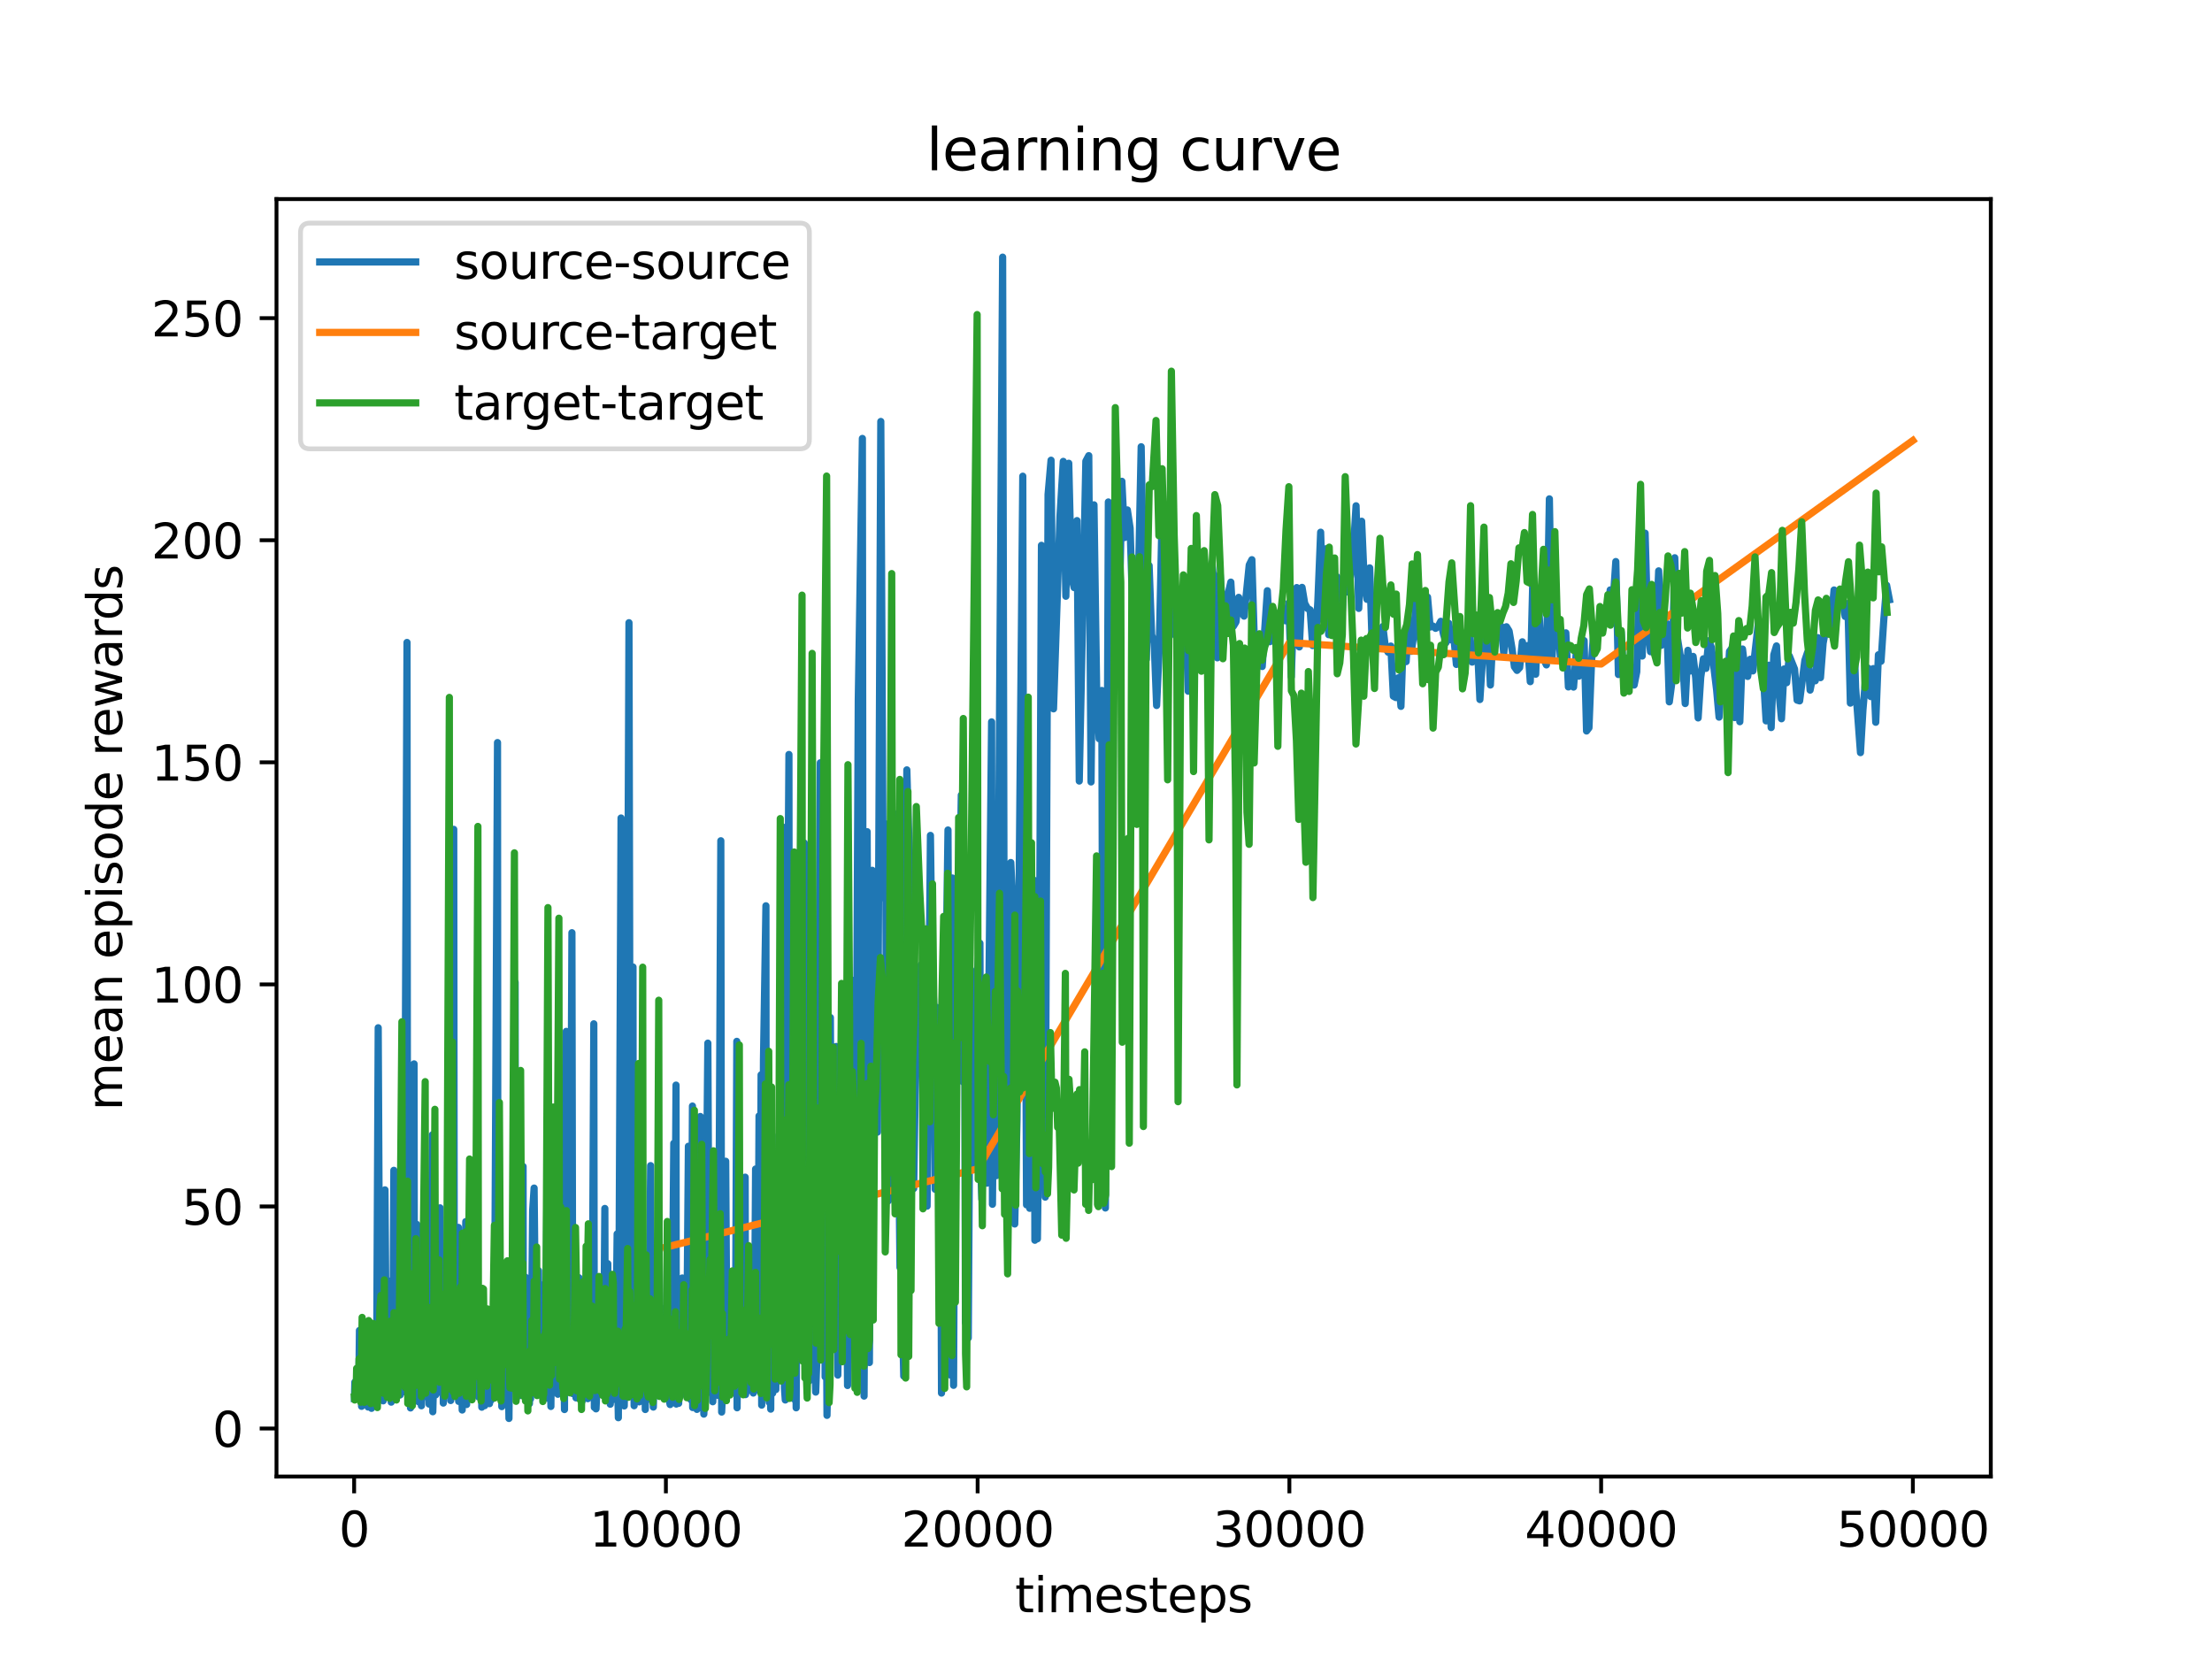 <?xml version="1.0" encoding="utf-8" standalone="no"?>
<!DOCTYPE svg PUBLIC "-//W3C//DTD SVG 1.1//EN"
  "http://www.w3.org/Graphics/SVG/1.1/DTD/svg11.dtd">
<svg xmlns:xlink="http://www.w3.org/1999/xlink" width="460.8pt" height="345.6pt" viewBox="0 0 460.8 345.6" xmlns="http://www.w3.org/2000/svg" version="1.1">
 <defs>
  <style type="text/css">*{stroke-linejoin: round; stroke-linecap: butt}</style>
 </defs>
 <g id="figure_1">
  <g id="patch_1">
   <path d="M 0 345.6 
L 460.8 345.6 
L 460.8 0 
L 0 0 
z
" style="fill: #ffffff"/>
  </g>
  <g id="axes_1">
   <g id="patch_2">
    <path d="M 57.6 307.584 
L 414.72 307.584 
L 414.72 41.472 
L 57.6 41.472 
z
" style="fill: #ffffff"/>
   </g>
   <g id="matplotlib.axis_1">
    <g id="xtick_1">
     <g id="line2d_1">
      <defs>
       <path id="m42af69bc8a" d="M 0 0 
L 0 3.5 
" style="stroke: #000000; stroke-width: 0.8"/>
      </defs>
      <g>
       <use xlink:href="#m42af69bc8a" x="73.774" y="307.584" style="stroke: #000000; stroke-width: 0.8"/>
      </g>
     </g>
     <g id="text_1">
      <!-- 0 -->
      <g transform="translate(70.593 322.182) scale(0.1 -0.1)">
       <defs>
        <path id="DejaVuSans-30" d="M 2034 4250 
Q 1547 4250 1301 3770 
Q 1056 3291 1056 2328 
Q 1056 1369 1301 889 
Q 1547 409 2034 409 
Q 2525 409 2770 889 
Q 3016 1369 3016 2328 
Q 3016 3291 2770 3770 
Q 2525 4250 2034 4250 
z
M 2034 4750 
Q 2819 4750 3233 4129 
Q 3647 3509 3647 2328 
Q 3647 1150 3233 529 
Q 2819 -91 2034 -91 
Q 1250 -91 836 529 
Q 422 1150 422 2328 
Q 422 3509 836 4129 
Q 1250 4750 2034 4750 
z
" transform="scale(0.016)"/>
       </defs>
       <use xlink:href="#DejaVuSans-30"/>
      </g>
     </g>
    </g>
    <g id="xtick_2">
     <g id="line2d_2">
      <g>
       <use xlink:href="#m42af69bc8a" x="138.717" y="307.584" style="stroke: #000000; stroke-width: 0.8"/>
      </g>
     </g>
     <g id="text_2">
      <!-- 10000 -->
      <g transform="translate(122.811 322.182) scale(0.1 -0.1)">
       <defs>
        <path id="DejaVuSans-31" d="M 794 531 
L 1825 531 
L 1825 4091 
L 703 3866 
L 703 4441 
L 1819 4666 
L 2450 4666 
L 2450 531 
L 3481 531 
L 3481 0 
L 794 0 
L 794 531 
z
" transform="scale(0.016)"/>
       </defs>
       <use xlink:href="#DejaVuSans-31"/>
       <use xlink:href="#DejaVuSans-30" x="63.623"/>
       <use xlink:href="#DejaVuSans-30" x="127.246"/>
       <use xlink:href="#DejaVuSans-30" x="190.869"/>
       <use xlink:href="#DejaVuSans-30" x="254.492"/>
      </g>
     </g>
    </g>
    <g id="xtick_3">
     <g id="line2d_3">
      <g>
       <use xlink:href="#m42af69bc8a" x="203.659" y="307.584" style="stroke: #000000; stroke-width: 0.8"/>
      </g>
     </g>
     <g id="text_3">
      <!-- 20000 -->
      <g transform="translate(187.753 322.182) scale(0.1 -0.1)">
       <defs>
        <path id="DejaVuSans-32" d="M 1228 531 
L 3431 531 
L 3431 0 
L 469 0 
L 469 531 
Q 828 903 1448 1529 
Q 2069 2156 2228 2338 
Q 2531 2678 2651 2914 
Q 2772 3150 2772 3378 
Q 2772 3750 2511 3984 
Q 2250 4219 1831 4219 
Q 1534 4219 1204 4116 
Q 875 4013 500 3803 
L 500 4441 
Q 881 4594 1212 4672 
Q 1544 4750 1819 4750 
Q 2544 4750 2975 4387 
Q 3406 4025 3406 3419 
Q 3406 3131 3298 2873 
Q 3191 2616 2906 2266 
Q 2828 2175 2409 1742 
Q 1991 1309 1228 531 
z
" transform="scale(0.016)"/>
       </defs>
       <use xlink:href="#DejaVuSans-32"/>
       <use xlink:href="#DejaVuSans-30" x="63.623"/>
       <use xlink:href="#DejaVuSans-30" x="127.246"/>
       <use xlink:href="#DejaVuSans-30" x="190.869"/>
       <use xlink:href="#DejaVuSans-30" x="254.492"/>
      </g>
     </g>
    </g>
    <g id="xtick_4">
     <g id="line2d_4">
      <g>
       <use xlink:href="#m42af69bc8a" x="268.602" y="307.584" style="stroke: #000000; stroke-width: 0.8"/>
      </g>
     </g>
     <g id="text_4">
      <!-- 30000 -->
      <g transform="translate(252.696 322.182) scale(0.1 -0.1)">
       <defs>
        <path id="DejaVuSans-33" d="M 2597 2516 
Q 3050 2419 3304 2112 
Q 3559 1806 3559 1356 
Q 3559 666 3084 287 
Q 2609 -91 1734 -91 
Q 1441 -91 1130 -33 
Q 819 25 488 141 
L 488 750 
Q 750 597 1062 519 
Q 1375 441 1716 441 
Q 2309 441 2620 675 
Q 2931 909 2931 1356 
Q 2931 1769 2642 2001 
Q 2353 2234 1838 2234 
L 1294 2234 
L 1294 2753 
L 1863 2753 
Q 2328 2753 2575 2939 
Q 2822 3125 2822 3475 
Q 2822 3834 2567 4026 
Q 2313 4219 1838 4219 
Q 1578 4219 1281 4162 
Q 984 4106 628 3988 
L 628 4550 
Q 988 4650 1302 4700 
Q 1616 4750 1894 4750 
Q 2613 4750 3031 4423 
Q 3450 4097 3450 3541 
Q 3450 3153 3228 2886 
Q 3006 2619 2597 2516 
z
" transform="scale(0.016)"/>
       </defs>
       <use xlink:href="#DejaVuSans-33"/>
       <use xlink:href="#DejaVuSans-30" x="63.623"/>
       <use xlink:href="#DejaVuSans-30" x="127.246"/>
       <use xlink:href="#DejaVuSans-30" x="190.869"/>
       <use xlink:href="#DejaVuSans-30" x="254.492"/>
      </g>
     </g>
    </g>
    <g id="xtick_5">
     <g id="line2d_5">
      <g>
       <use xlink:href="#m42af69bc8a" x="333.545" y="307.584" style="stroke: #000000; stroke-width: 0.8"/>
      </g>
     </g>
     <g id="text_5">
      <!-- 40000 -->
      <g transform="translate(317.638 322.182) scale(0.1 -0.1)">
       <defs>
        <path id="DejaVuSans-34" d="M 2419 4116 
L 825 1625 
L 2419 1625 
L 2419 4116 
z
M 2253 4666 
L 3047 4666 
L 3047 1625 
L 3713 1625 
L 3713 1100 
L 3047 1100 
L 3047 0 
L 2419 0 
L 2419 1100 
L 313 1100 
L 313 1709 
L 2253 4666 
z
" transform="scale(0.016)"/>
       </defs>
       <use xlink:href="#DejaVuSans-34"/>
       <use xlink:href="#DejaVuSans-30" x="63.623"/>
       <use xlink:href="#DejaVuSans-30" x="127.246"/>
       <use xlink:href="#DejaVuSans-30" x="190.869"/>
       <use xlink:href="#DejaVuSans-30" x="254.492"/>
      </g>
     </g>
    </g>
    <g id="xtick_6">
     <g id="line2d_6">
      <g>
       <use xlink:href="#m42af69bc8a" x="398.487" y="307.584" style="stroke: #000000; stroke-width: 0.8"/>
      </g>
     </g>
     <g id="text_6">
      <!-- 50000 -->
      <g transform="translate(382.581 322.182) scale(0.1 -0.1)">
       <defs>
        <path id="DejaVuSans-35" d="M 691 4666 
L 3169 4666 
L 3169 4134 
L 1269 4134 
L 1269 2991 
Q 1406 3038 1543 3061 
Q 1681 3084 1819 3084 
Q 2600 3084 3056 2656 
Q 3513 2228 3513 1497 
Q 3513 744 3044 326 
Q 2575 -91 1722 -91 
Q 1428 -91 1123 -41 
Q 819 9 494 109 
L 494 744 
Q 775 591 1075 516 
Q 1375 441 1709 441 
Q 2250 441 2565 725 
Q 2881 1009 2881 1497 
Q 2881 1984 2565 2268 
Q 2250 2553 1709 2553 
Q 1456 2553 1204 2497 
Q 953 2441 691 2322 
L 691 4666 
z
" transform="scale(0.016)"/>
       </defs>
       <use xlink:href="#DejaVuSans-35"/>
       <use xlink:href="#DejaVuSans-30" x="63.623"/>
       <use xlink:href="#DejaVuSans-30" x="127.246"/>
       <use xlink:href="#DejaVuSans-30" x="190.869"/>
       <use xlink:href="#DejaVuSans-30" x="254.492"/>
      </g>
     </g>
    </g>
    <g id="text_7">
     <!-- timesteps -->
     <g transform="translate(211.444 335.861) scale(0.1 -0.1)">
      <defs>
       <path id="DejaVuSans-74" d="M 1172 4494 
L 1172 3500 
L 2356 3500 
L 2356 3053 
L 1172 3053 
L 1172 1153 
Q 1172 725 1289 603 
Q 1406 481 1766 481 
L 2356 481 
L 2356 0 
L 1766 0 
Q 1100 0 847 248 
Q 594 497 594 1153 
L 594 3053 
L 172 3053 
L 172 3500 
L 594 3500 
L 594 4494 
L 1172 4494 
z
" transform="scale(0.016)"/>
       <path id="DejaVuSans-69" d="M 603 3500 
L 1178 3500 
L 1178 0 
L 603 0 
L 603 3500 
z
M 603 4863 
L 1178 4863 
L 1178 4134 
L 603 4134 
L 603 4863 
z
" transform="scale(0.016)"/>
       <path id="DejaVuSans-6d" d="M 3328 2828 
Q 3544 3216 3844 3400 
Q 4144 3584 4550 3584 
Q 5097 3584 5394 3201 
Q 5691 2819 5691 2113 
L 5691 0 
L 5113 0 
L 5113 2094 
Q 5113 2597 4934 2840 
Q 4756 3084 4391 3084 
Q 3944 3084 3684 2787 
Q 3425 2491 3425 1978 
L 3425 0 
L 2847 0 
L 2847 2094 
Q 2847 2600 2669 2842 
Q 2491 3084 2119 3084 
Q 1678 3084 1418 2786 
Q 1159 2488 1159 1978 
L 1159 0 
L 581 0 
L 581 3500 
L 1159 3500 
L 1159 2956 
Q 1356 3278 1631 3431 
Q 1906 3584 2284 3584 
Q 2666 3584 2933 3390 
Q 3200 3197 3328 2828 
z
" transform="scale(0.016)"/>
       <path id="DejaVuSans-65" d="M 3597 1894 
L 3597 1613 
L 953 1613 
Q 991 1019 1311 708 
Q 1631 397 2203 397 
Q 2534 397 2845 478 
Q 3156 559 3463 722 
L 3463 178 
Q 3153 47 2828 -22 
Q 2503 -91 2169 -91 
Q 1331 -91 842 396 
Q 353 884 353 1716 
Q 353 2575 817 3079 
Q 1281 3584 2069 3584 
Q 2775 3584 3186 3129 
Q 3597 2675 3597 1894 
z
M 3022 2063 
Q 3016 2534 2758 2815 
Q 2500 3097 2075 3097 
Q 1594 3097 1305 2825 
Q 1016 2553 972 2059 
L 3022 2063 
z
" transform="scale(0.016)"/>
       <path id="DejaVuSans-73" d="M 2834 3397 
L 2834 2853 
Q 2591 2978 2328 3040 
Q 2066 3103 1784 3103 
Q 1356 3103 1142 2972 
Q 928 2841 928 2578 
Q 928 2378 1081 2264 
Q 1234 2150 1697 2047 
L 1894 2003 
Q 2506 1872 2764 1633 
Q 3022 1394 3022 966 
Q 3022 478 2636 193 
Q 2250 -91 1575 -91 
Q 1294 -91 989 -36 
Q 684 19 347 128 
L 347 722 
Q 666 556 975 473 
Q 1284 391 1588 391 
Q 1994 391 2212 530 
Q 2431 669 2431 922 
Q 2431 1156 2273 1281 
Q 2116 1406 1581 1522 
L 1381 1569 
Q 847 1681 609 1914 
Q 372 2147 372 2553 
Q 372 3047 722 3315 
Q 1072 3584 1716 3584 
Q 2034 3584 2315 3537 
Q 2597 3491 2834 3397 
z
" transform="scale(0.016)"/>
       <path id="DejaVuSans-70" d="M 1159 525 
L 1159 -1331 
L 581 -1331 
L 581 3500 
L 1159 3500 
L 1159 2969 
Q 1341 3281 1617 3432 
Q 1894 3584 2278 3584 
Q 2916 3584 3314 3078 
Q 3713 2572 3713 1747 
Q 3713 922 3314 415 
Q 2916 -91 2278 -91 
Q 1894 -91 1617 61 
Q 1341 213 1159 525 
z
M 3116 1747 
Q 3116 2381 2855 2742 
Q 2594 3103 2138 3103 
Q 1681 3103 1420 2742 
Q 1159 2381 1159 1747 
Q 1159 1113 1420 752 
Q 1681 391 2138 391 
Q 2594 391 2855 752 
Q 3116 1113 3116 1747 
z
" transform="scale(0.016)"/>
      </defs>
      <use xlink:href="#DejaVuSans-74"/>
      <use xlink:href="#DejaVuSans-69" x="39.209"/>
      <use xlink:href="#DejaVuSans-6d" x="66.992"/>
      <use xlink:href="#DejaVuSans-65" x="164.404"/>
      <use xlink:href="#DejaVuSans-73" x="225.928"/>
      <use xlink:href="#DejaVuSans-74" x="278.027"/>
      <use xlink:href="#DejaVuSans-65" x="317.236"/>
      <use xlink:href="#DejaVuSans-70" x="378.76"/>
      <use xlink:href="#DejaVuSans-73" x="442.236"/>
     </g>
    </g>
   </g>
   <g id="matplotlib.axis_2">
    <g id="ytick_1">
     <g id="line2d_7">
      <defs>
       <path id="me975bfe62f" d="M 0 0 
L -3.5 0 
" style="stroke: #000000; stroke-width: 0.8"/>
      </defs>
      <g>
       <use xlink:href="#me975bfe62f" x="57.6" y="297.589" style="stroke: #000000; stroke-width: 0.8"/>
      </g>
     </g>
     <g id="text_8">
      <!-- 0 -->
      <g transform="translate(44.237 301.388) scale(0.1 -0.1)">
       <use xlink:href="#DejaVuSans-30"/>
      </g>
     </g>
    </g>
    <g id="ytick_2">
     <g id="line2d_8">
      <g>
       <use xlink:href="#me975bfe62f" x="57.6" y="251.327" style="stroke: #000000; stroke-width: 0.8"/>
      </g>
     </g>
     <g id="text_9">
      <!-- 50 -->
      <g transform="translate(37.875 255.126) scale(0.1 -0.1)">
       <use xlink:href="#DejaVuSans-35"/>
       <use xlink:href="#DejaVuSans-30" x="63.623"/>
      </g>
     </g>
    </g>
    <g id="ytick_3">
     <g id="line2d_9">
      <g>
       <use xlink:href="#me975bfe62f" x="57.6" y="205.065" style="stroke: #000000; stroke-width: 0.8"/>
      </g>
     </g>
     <g id="text_10">
      <!-- 100 -->
      <g transform="translate(31.512 208.864) scale(0.1 -0.1)">
       <use xlink:href="#DejaVuSans-31"/>
       <use xlink:href="#DejaVuSans-30" x="63.623"/>
       <use xlink:href="#DejaVuSans-30" x="127.246"/>
      </g>
     </g>
    </g>
    <g id="ytick_4">
     <g id="line2d_10">
      <g>
       <use xlink:href="#me975bfe62f" x="57.6" y="158.803" style="stroke: #000000; stroke-width: 0.8"/>
      </g>
     </g>
     <g id="text_11">
      <!-- 150 -->
      <g transform="translate(31.512 162.602) scale(0.1 -0.1)">
       <use xlink:href="#DejaVuSans-31"/>
       <use xlink:href="#DejaVuSans-35" x="63.623"/>
       <use xlink:href="#DejaVuSans-30" x="127.246"/>
      </g>
     </g>
    </g>
    <g id="ytick_5">
     <g id="line2d_11">
      <g>
       <use xlink:href="#me975bfe62f" x="57.6" y="112.541" style="stroke: #000000; stroke-width: 0.8"/>
      </g>
     </g>
     <g id="text_12">
      <!-- 200 -->
      <g transform="translate(31.512 116.34) scale(0.1 -0.1)">
       <use xlink:href="#DejaVuSans-32"/>
       <use xlink:href="#DejaVuSans-30" x="63.623"/>
       <use xlink:href="#DejaVuSans-30" x="127.246"/>
      </g>
     </g>
    </g>
    <g id="ytick_6">
     <g id="line2d_12">
      <g>
       <use xlink:href="#me975bfe62f" x="57.6" y="66.279" style="stroke: #000000; stroke-width: 0.8"/>
      </g>
     </g>
     <g id="text_13">
      <!-- 250 -->
      <g transform="translate(31.512 70.078) scale(0.1 -0.1)">
       <use xlink:href="#DejaVuSans-32"/>
       <use xlink:href="#DejaVuSans-35" x="63.623"/>
       <use xlink:href="#DejaVuSans-30" x="127.246"/>
      </g>
     </g>
    </g>
    <g id="text_14">
     <!-- mean episode rewards -->
     <g transform="translate(25.433 231.36) rotate(-90) scale(0.1 -0.1)">
      <defs>
       <path id="DejaVuSans-61" d="M 2194 1759 
Q 1497 1759 1228 1600 
Q 959 1441 959 1056 
Q 959 750 1161 570 
Q 1363 391 1709 391 
Q 2188 391 2477 730 
Q 2766 1069 2766 1631 
L 2766 1759 
L 2194 1759 
z
M 3341 1997 
L 3341 0 
L 2766 0 
L 2766 531 
Q 2569 213 2275 61 
Q 1981 -91 1556 -91 
Q 1019 -91 701 211 
Q 384 513 384 1019 
Q 384 1609 779 1909 
Q 1175 2209 1959 2209 
L 2766 2209 
L 2766 2266 
Q 2766 2663 2505 2880 
Q 2244 3097 1772 3097 
Q 1472 3097 1187 3025 
Q 903 2953 641 2809 
L 641 3341 
Q 956 3463 1253 3523 
Q 1550 3584 1831 3584 
Q 2591 3584 2966 3190 
Q 3341 2797 3341 1997 
z
" transform="scale(0.016)"/>
       <path id="DejaVuSans-6e" d="M 3513 2113 
L 3513 0 
L 2938 0 
L 2938 2094 
Q 2938 2591 2744 2837 
Q 2550 3084 2163 3084 
Q 1697 3084 1428 2787 
Q 1159 2491 1159 1978 
L 1159 0 
L 581 0 
L 581 3500 
L 1159 3500 
L 1159 2956 
Q 1366 3272 1645 3428 
Q 1925 3584 2291 3584 
Q 2894 3584 3203 3211 
Q 3513 2838 3513 2113 
z
" transform="scale(0.016)"/>
       <path id="DejaVuSans-20" transform="scale(0.016)"/>
       <path id="DejaVuSans-6f" d="M 1959 3097 
Q 1497 3097 1228 2736 
Q 959 2375 959 1747 
Q 959 1119 1226 758 
Q 1494 397 1959 397 
Q 2419 397 2687 759 
Q 2956 1122 2956 1747 
Q 2956 2369 2687 2733 
Q 2419 3097 1959 3097 
z
M 1959 3584 
Q 2709 3584 3137 3096 
Q 3566 2609 3566 1747 
Q 3566 888 3137 398 
Q 2709 -91 1959 -91 
Q 1206 -91 779 398 
Q 353 888 353 1747 
Q 353 2609 779 3096 
Q 1206 3584 1959 3584 
z
" transform="scale(0.016)"/>
       <path id="DejaVuSans-64" d="M 2906 2969 
L 2906 4863 
L 3481 4863 
L 3481 0 
L 2906 0 
L 2906 525 
Q 2725 213 2448 61 
Q 2172 -91 1784 -91 
Q 1150 -91 751 415 
Q 353 922 353 1747 
Q 353 2572 751 3078 
Q 1150 3584 1784 3584 
Q 2172 3584 2448 3432 
Q 2725 3281 2906 2969 
z
M 947 1747 
Q 947 1113 1208 752 
Q 1469 391 1925 391 
Q 2381 391 2643 752 
Q 2906 1113 2906 1747 
Q 2906 2381 2643 2742 
Q 2381 3103 1925 3103 
Q 1469 3103 1208 2742 
Q 947 2381 947 1747 
z
" transform="scale(0.016)"/>
       <path id="DejaVuSans-72" d="M 2631 2963 
Q 2534 3019 2420 3045 
Q 2306 3072 2169 3072 
Q 1681 3072 1420 2755 
Q 1159 2438 1159 1844 
L 1159 0 
L 581 0 
L 581 3500 
L 1159 3500 
L 1159 2956 
Q 1341 3275 1631 3429 
Q 1922 3584 2338 3584 
Q 2397 3584 2469 3576 
Q 2541 3569 2628 3553 
L 2631 2963 
z
" transform="scale(0.016)"/>
       <path id="DejaVuSans-77" d="M 269 3500 
L 844 3500 
L 1563 769 
L 2278 3500 
L 2956 3500 
L 3675 769 
L 4391 3500 
L 4966 3500 
L 4050 0 
L 3372 0 
L 2619 2869 
L 1863 0 
L 1184 0 
L 269 3500 
z
" transform="scale(0.016)"/>
      </defs>
      <use xlink:href="#DejaVuSans-6d"/>
      <use xlink:href="#DejaVuSans-65" x="97.412"/>
      <use xlink:href="#DejaVuSans-61" x="158.936"/>
      <use xlink:href="#DejaVuSans-6e" x="220.215"/>
      <use xlink:href="#DejaVuSans-20" x="283.594"/>
      <use xlink:href="#DejaVuSans-65" x="315.381"/>
      <use xlink:href="#DejaVuSans-70" x="376.904"/>
      <use xlink:href="#DejaVuSans-69" x="440.381"/>
      <use xlink:href="#DejaVuSans-73" x="468.164"/>
      <use xlink:href="#DejaVuSans-6f" x="520.264"/>
      <use xlink:href="#DejaVuSans-64" x="581.445"/>
      <use xlink:href="#DejaVuSans-65" x="644.922"/>
      <use xlink:href="#DejaVuSans-20" x="706.445"/>
      <use xlink:href="#DejaVuSans-72" x="738.232"/>
      <use xlink:href="#DejaVuSans-65" x="777.096"/>
      <use xlink:href="#DejaVuSans-77" x="838.619"/>
      <use xlink:href="#DejaVuSans-61" x="920.406"/>
      <use xlink:href="#DejaVuSans-72" x="981.686"/>
      <use xlink:href="#DejaVuSans-64" x="1021.049"/>
      <use xlink:href="#DejaVuSans-73" x="1084.525"/>
     </g>
    </g>
   </g>
   <g id="line2d_13">
    <path d="M 73.839 291.365 
L 73.917 287.94 
L 73.995 291.058 
L 74.08 290.271 
L 74.164 287.639 
L 74.255 288.181 
L 74.346 290.64 
L 74.534 286.835 
L 74.748 288.789 
L 74.878 277.156 
L 74.943 291.428 
L 75.093 280.453 
L 75.248 285.197 
L 75.326 292.966 
L 75.56 288.782 
L 75.723 278.351 
L 75.885 289.272 
L 75.976 292.038 
L 76.151 279.895 
L 76.249 288.814 
L 76.443 284.505 
L 76.684 293.109 
L 76.814 285.118 
L 76.885 291.336 
L 76.969 290.059 
L 77.047 290.543 
L 77.164 284.088 
L 77.392 293.383 
L 77.521 286.607 
L 77.606 290.29 
L 77.898 279.348 
L 78.028 287.133 
L 78.171 283.185 
L 78.223 292.893 
L 78.307 290.188 
L 78.437 288.872 
L 78.788 214.102 
L 79.165 290.422 
L 79.424 264.435 
L 79.522 289.865 
L 79.613 286.806 
L 79.82 291.822 
L 79.931 283.598 
L 80.197 247.87 
L 80.515 289.45 
L 80.652 277.095 
L 80.782 279.395 
L 80.86 288.903 
L 81.256 266.865 
L 81.496 292.095 
L 81.593 288.525 
L 81.671 289.923 
L 81.808 287.635 
L 82.048 243.8 
L 82.191 280.949 
L 82.321 275.192 
L 82.438 285.295 
L 82.6 276.468 
L 82.879 277.087 
L 82.957 288.685 
L 83.087 280.44 
L 83.197 288.152 
L 83.288 285.369 
L 83.36 290.595 
L 83.71 247.397 
L 83.782 289.382 
L 83.899 289.978 
L 84.217 273.375 
L 84.789 133.833 
L 84.912 286.972 
L 85.068 280.956 
L 85.152 287.624 
L 85.334 282.04 
L 85.516 293.302 
L 85.802 284.812 
L 85.951 287.878 
L 86.256 221.626 
L 86.334 287.824 
L 86.51 281.985 
L 86.828 255.067 
L 87.075 290.878 
L 87.146 289.703 
L 87.217 292.032 
L 87.354 290.348 
L 87.503 286.935 
L 87.691 278.265 
L 87.789 292.851 
L 87.893 283.942 
L 88.042 286.085 
L 88.185 282.545 
L 88.36 287.341 
L 88.503 275.318 
L 88.633 290.946 
L 88.757 286.56 
L 88.873 287.744 
L 89.088 276.251 
L 89.302 290.04 
L 89.386 292.501 
L 89.594 281.724 
L 90.075 236.41 
L 90.159 294.093 
L 90.224 291.634 
L 90.348 286.487 
L 90.51 290.572 
L 90.692 278.095 
L 90.757 290.584 
L 91.075 268.672 
L 91.302 277.187 
L 91.672 251.616 
L 91.841 289.932 
L 91.984 285.661 
L 92.062 290.232 
L 92.276 280.143 
L 92.348 292.288 
L 92.478 278.263 
L 92.647 288.042 
L 92.835 287.334 
L 92.932 289.312 
L 93.082 280.432 
L 93.186 287.338 
L 93.322 284.359 
L 93.426 285.415 
L 93.556 288.439 
L 93.757 277.431 
L 93.887 291.754 
L 94.004 284.954 
L 94.523 172.768 
L 94.647 282.025 
L 94.855 281.168 
L 95.043 275.509 
L 95.257 288.226 
L 95.491 255.691 
L 95.55 291.934 
L 95.686 284.73 
L 95.848 289.248 
L 95.946 286.984 
L 96.03 289.537 
L 96.173 282.308 
L 96.283 293.731 
L 96.452 276.983 
L 96.699 286.231 
L 97.03 254.477 
L 97.206 292.587 
L 97.329 278.807 
L 97.478 287.596 
L 97.725 261.628 
L 97.81 290.252 
L 98.108 247.498 
L 98.316 285.073 
L 98.452 277.53 
L 98.686 288.066 
L 98.907 284.219 
L 99.017 288.674 
L 99.121 288.218 
L 99.349 285.375 
L 99.44 288.175 
L 99.531 287.454 
L 99.68 291.007 
L 99.94 286.184 
L 100.096 283.128 
L 100.29 287.53 
L 100.362 293.144 
L 100.446 290.247 
L 100.641 277.526 
L 100.725 288.415 
L 100.972 292.824 
L 101.102 291.494 
L 101.29 279.973 
L 101.576 290.233 
L 101.771 288.087 
L 101.972 292.408 
L 102.109 277.531 
L 102.304 291.691 
L 102.414 285.514 
L 102.544 287.224 
L 102.622 291.268 
L 102.804 288.575 
L 102.875 290.304 
L 102.992 282.799 
L 103.641 154.687 
L 103.726 289.399 
L 103.817 288.81 
L 103.888 289.805 
L 104.148 278.518 
L 104.252 286.429 
L 104.434 279.947 
L 104.531 293.023 
L 104.622 286.859 
L 104.81 289.535 
L 104.934 289.163 
L 105.129 289.894 
L 105.46 283.226 
L 105.713 277.495 
L 106.025 295.488 
L 106.155 280.468 
L 106.285 282.34 
L 106.473 265.031 
L 106.603 289.321 
L 106.739 278.783 
L 106.889 280.797 
L 107.311 204.633 
L 107.421 286.1 
L 107.648 272.444 
L 107.856 289.092 
L 107.947 288.218 
L 108.083 275.228 
L 108.22 281.179 
L 108.311 290.712 
L 108.441 290.173 
L 108.616 279.352 
L 108.967 242.996 
L 109.038 289.81 
L 109.272 288.427 
L 109.46 266.059 
L 109.538 289.996 
L 109.675 284.919 
L 109.811 284.426 
L 109.973 280.228 
L 110.188 291.614 
L 110.292 292.406 
L 110.454 284.36 
L 110.519 291.412 
L 110.603 288.317 
L 110.96 252.134 
L 111.266 247.497 
L 111.642 284.585 
L 111.824 273.708 
L 111.98 280.611 
L 112.181 264.709 
L 112.292 288.576 
L 112.428 286.558 
L 112.532 286.674 
L 112.733 274.651 
L 112.883 278.76 
L 113.026 287.876 
L 113.194 267.648 
L 113.357 288.601 
L 113.513 281.242 
L 113.688 282.054 
L 113.967 245.904 
L 114.052 291.273 
L 114.324 281.885 
L 114.402 291.1 
L 114.5 289.425 
L 114.662 277.55 
L 114.76 292.993 
L 114.896 279.426 
L 114.993 287.927 
L 115.078 287.503 
L 115.188 286.847 
L 115.513 233.973 
L 115.61 284.04 
L 115.922 256.055 
L 116.006 289.915 
L 116.136 276.943 
L 116.214 290.451 
L 116.325 283.574 
L 116.429 284.296 
L 116.565 289.653 
L 116.896 237.321 
L 117.11 271.551 
L 117.266 270.398 
L 117.591 293.634 
L 117.955 214.858 
L 118.195 289.71 
L 118.299 285.64 
L 118.565 256.458 
L 118.708 285.25 
L 119.143 194.3 
L 119.319 290.314 
L 119.604 271.878 
L 119.702 290.262 
L 119.903 265.579 
L 119.994 291.203 
L 120.124 291.21 
L 120.624 266.187 
L 120.832 289.257 
L 120.91 288.17 
L 121.014 283.818 
L 121.117 284.832 
L 121.247 291.93 
L 121.403 275.743 
L 121.54 283.759 
L 121.682 283.154 
L 121.812 290.243 
L 122.053 279.444 
L 122.157 283.685 
L 122.273 283.508 
L 122.449 291.369 
L 122.676 265.125 
L 122.767 288.939 
L 122.916 274.287 
L 123.059 288.757 
L 123.183 279.729 
L 123.325 286.893 
L 123.702 213.279 
L 123.813 293.181 
L 123.89 292.061 
L 124.014 281.765 
L 124.163 293.493 
L 125.014 274.854 
L 125.157 289.484 
L 125.358 288.04 
L 125.495 290.327 
L 125.637 281.837 
L 125.735 284.845 
L 126.001 251.744 
L 126.112 287.715 
L 126.28 276.486 
L 126.358 290.117 
L 126.612 263.246 
L 126.787 289.874 
L 126.923 283.443 
L 127.066 283.269 
L 127.131 292.523 
L 127.443 284.378 
L 127.677 291.57 
L 127.8 288.68 
L 127.865 290.45 
L 128.125 275.425 
L 128.255 284.052 
L 128.56 257.048 
L 128.651 287.022 
L 128.813 295.335 
L 129.378 170.403 
L 129.644 291.259 
L 129.755 281.238 
L 129.865 282.382 
L 130.041 292.886 
L 130.287 277.965 
L 130.424 283.086 
L 131.028 129.72 
L 131.365 287.208 
L 131.456 288.821 
L 131.865 201.442 
L 131.937 289.983 
L 132.047 285.502 
L 132.099 292.836 
L 132.411 264.183 
L 132.482 289.579 
L 132.872 284.04 
L 133.106 246.179 
L 133.171 292.035 
L 133.294 289.794 
L 133.418 289.629 
L 133.483 291.815 
L 133.593 291.159 
L 133.781 274.803 
L 133.846 291.396 
L 133.944 284.225 
L 134.106 289.29 
L 134.184 290.215 
L 134.346 276.43 
L 134.424 293.627 
L 134.638 273.582 
L 134.879 272.701 
L 135.028 291.488 
L 135.158 285.057 
L 135.535 242.818 
L 135.619 286.421 
L 135.736 280.171 
L 135.976 282.798 
L 136.1 293.12 
L 136.256 287.111 
L 136.418 286.358 
L 136.541 285.109 
L 136.769 281.503 
L 137.197 253.144 
L 137.438 274.415 
L 137.58 275.434 
L 137.717 287.187 
L 137.873 284.335 
L 138.022 274.151 
L 138.184 278.879 
L 138.256 291.201 
L 138.412 288.372 
L 138.613 272.477 
L 138.73 289.131 
L 138.84 287.327 
L 139.36 256.05 
L 139.509 292.225 
L 139.594 292.596 
L 139.685 289.167 
L 139.931 289.001 
L 140.36 238.177 
L 140.431 290.206 
L 140.828 226.046 
L 140.886 292.492 
L 141.029 282.829 
L 141.276 278.617 
L 141.38 292.346 
L 141.451 289.146 
L 141.561 287.067 
L 141.86 268.726 
L 142.126 266.231 
L 142.23 285.641 
L 142.386 279.375 
L 142.458 290.42 
L 142.6 288.644 
L 142.776 278.07 
L 142.912 289.628 
L 143.029 284.319 
L 143.406 238.786 
L 143.601 289.868 
L 143.789 271.424 
L 143.906 291.572 
L 144.25 230.41 
L 144.295 293.217 
L 144.562 288.365 
L 144.633 289.543 
L 144.731 285.456 
L 144.802 289.085 
L 145.068 274.436 
L 145.179 293.604 
L 145.296 286.813 
L 145.38 290.055 
L 145.588 288.672 
L 145.893 232.585 
L 146.146 288.504 
L 146.374 282.844 
L 146.62 294.586 
L 146.77 291.048 
L 147.458 217.302 
L 147.77 281.984 
L 147.971 271.712 
L 148.049 289.113 
L 148.218 277.372 
L 148.315 290.4 
L 148.4 287.563 
L 148.484 292.01 
L 148.595 288.441 
L 148.738 278.522 
L 148.848 281.636 
L 149.03 265.63 
L 149.173 284.632 
L 149.361 282.928 
L 149.523 274.285 
L 149.588 290.692 
L 150.16 175.145 
L 150.335 294.159 
L 150.471 291.004 
L 151.179 241.912 
L 151.459 286.883 
L 151.563 284.025 
L 151.718 271.265 
L 151.946 267.008 
L 152.115 273.65 
L 152.238 287.077 
L 152.446 284.477 
L 152.667 279.611 
L 152.861 287.913 
L 153.056 289.857 
L 153.18 286.758 
L 153.491 216.931 
L 153.55 293.267 
L 153.706 274.135 
L 153.861 281.847 
L 153.985 279.133 
L 154.186 279.964 
L 154.381 286.538 
L 154.576 274.976 
L 154.732 290.195 
L 154.914 288.068 
L 155.232 245.223 
L 155.31 290.525 
L 155.433 282.427 
L 155.608 283.236 
L 155.745 289.749 
L 155.927 261.864 
L 156.031 287.048 
L 156.16 288.349 
L 156.297 278.918 
L 156.583 287.972 
L 156.725 282.62 
L 156.927 290.198 
L 157.037 288.906 
L 157.18 276.994 
L 157.401 243.527 
L 157.57 280.382 
L 157.752 280.569 
L 157.855 283.274 
L 158.122 232.471 
L 158.226 289.768 
L 158.55 223.903 
L 158.674 292.715 
L 159.044 220.744 
L 159.557 188.693 
L 159.641 289.525 
L 159.914 274.055 
L 160.18 275.331 
L 160.239 292.116 
L 160.349 285.776 
L 160.557 293.551 
L 160.843 236.459 
L 160.96 290.225 
L 161.096 279.657 
L 161.265 279.842 
L 161.414 274.333 
L 161.622 289.473 
L 162.103 244.079 
L 162.291 287.563 
L 162.505 269.273 
L 162.992 172.236 
L 163.291 238.403 
L 163.408 289.146 
L 163.59 291.642 
L 163.895 222.265 
L 164.35 157.17 
L 164.46 285.61 
L 164.83 243.563 
L 165.038 278.85 
L 165.324 283.782 
L 165.434 291.468 
L 165.59 274.368 
L 165.759 282.444 
L 165.856 293.271 
L 166.116 236.065 
L 166.22 282.556 
L 166.46 235.969 
L 166.59 278.773 
L 166.772 283.317 
L 167.103 209.087 
L 167.558 175.626 
L 167.668 283.191 
L 168.019 279.255 
L 168.35 284.02 
L 168.5 287.705 
L 168.714 244.601 
L 168.98 263.933 
L 169.461 210.03 
L 169.649 279.135 
L 169.928 289.999 
L 170.117 284.486 
L 170.415 264.482 
L 170.883 158.903 
L 171.292 216.268 
L 171.779 192.057 
L 171.883 286.823 
L 172.11 268.803 
L 172.279 294.847 
L 172.604 279.231 
L 172.981 211.966 
L 173.305 272.823 
L 173.52 244.453 
L 174.195 218.002 
L 174.429 236.426 
L 174.533 286.46 
L 175.176 233.17 
L 175.864 225.209 
L 176.137 227.104 
L 176.559 288.628 
L 176.838 260.508 
L 177.13 247.785 
L 177.481 204.191 
L 177.871 216.796 
L 178.17 272.388 
L 178.793 145.869 
L 179.65 91.337 
L 179.845 265.205 
L 180.001 290.83 
L 180.644 173.253 
L 181.111 283.845 
L 181.709 181.305 
L 182.793 235.843 
L 183.488 87.798 
L 183.995 187.041 
L 184.488 171.62 
L 184.735 237.067 
L 185.079 250.139 
L 185.346 231.665 
L 185.774 219.677 
L 186.281 175.369 
L 187.021 169.487 
L 187.248 242.473 
L 187.482 264.044 
L 187.898 182.437 
L 188.125 280.328 
L 188.262 286.66 
L 188.911 160.378 
L 189.567 182.941 
L 189.801 238.615 
L 190.34 247.592 
L 190.638 228.131 
L 191.392 203.924 
L 191.879 200.986 
L 192.353 212.443 
L 192.944 194.946 
L 193.132 251.262 
L 193.827 174.029 
L 194.178 201.309 
L 194.606 211.353 
L 194.808 247.754 
L 195.146 209.858 
L 195.535 217.643 
L 195.918 232.719 
L 196.133 290.209 
L 196.587 206.306 
L 196.892 216.459 
L 197.483 172.903 
L 198.003 286.458 
L 198.399 182.897 
L 198.646 288.591 
L 198.873 240.632 
L 199.321 208.157 
L 199.666 200.719 
L 200.256 165.639 
L 200.607 225.379 
L 200.977 213.067 
L 201.114 275.516 
L 201.393 229.296 
L 201.711 278.716 
L 201.938 242.173 
L 202.335 202.511 
L 202.549 242.635 
L 203.036 202.709 
L 203.659 201.75 
L 204.134 196.491 
L 204.348 244.706 
L 204.536 249.806 
L 204.809 228.366 
L 205.387 206.718 
L 205.595 246.479 
L 206.569 150.38 
L 206.744 250.873 
L 207.03 220.754 
L 207.335 230.844 
L 207.569 244.91 
L 208.868 53.568 
L 209.258 234.58 
L 209.667 195.444 
L 209.978 229.357 
L 210.569 179.678 
L 210.979 188.423 
L 211.388 254.984 
L 211.862 233.306 
L 213.063 99.201 
L 213.336 227.291 
L 213.661 208.921 
L 213.849 250.991 
L 214.063 244.885 
L 214.323 231.568 
L 214.511 251.711 
L 214.7 250.242 
L 215.427 183.385 
L 215.583 258.366 
L 215.96 222.323 
L 216.115 258.066 
L 216.375 236.019 
L 216.953 113.603 
L 217.544 114.355 
L 217.739 249.381 
L 218.33 103.023 
L 218.953 95.871 
L 219.467 147.663 
L 220.817 107.498 
L 221.499 96.116 
L 222.038 124.209 
L 222.642 96.503 
L 223.201 119.972 
L 223.759 122.405 
L 224.357 108.449 
L 224.831 162.704 
L 226.201 96.077 
L 226.812 94.922 
L 227.286 162.895 
L 227.896 105.167 
L 228.481 145.4 
L 228.968 153.888 
L 229.52 143.835 
L 229.773 232.518 
L 230.091 212.927 
L 230.273 251.645 
L 230.89 104.572 
L 231.448 118.982 
L 232.02 115.536 
L 232.565 121.833 
L 233.104 131.529 
L 233.708 100.263 
L 234.273 111.984 
L 234.851 106.227 
L 235.423 110.027 
L 235.962 127.239 
L 236.514 119.798 
L 237.066 125.022 
L 237.728 93.065 
L 238.274 124.39 
L 238.806 137.342 
L 239.384 117.821 
L 239.91 132.244 
L 240.43 133.815 
L 240.943 146.965 
L 241.482 135.262 
L 242.054 108.564 
L 242.625 111.416 
L 243.716 132.446 
L 244.255 118.231 
L 244.788 128.803 
L 245.327 127.597 
L 245.872 130.17 
L 246.457 122.706 
L 246.996 127.084 
L 247.522 143.996 
L 248.067 125.915 
L 248.619 136.411 
L 249.184 127.922 
L 249.736 131.711 
L 250.288 123.372 
L 250.827 137.11 
L 251.373 121.279 
L 251.938 130.654 
L 252.49 117.246 
L 253.048 123.259 
L 253.587 137.036 
L 254.178 119.606 
L 254.711 127.022 
L 255.289 126.109 
L 256.406 121.268 
L 256.932 130.462 
L 257.484 129.553 
L 258.042 124.44 
L 258.607 127.505 
L 259.159 128.351 
L 260.237 117.691 
L 260.789 116.593 
L 261.322 134.205 
L 261.848 133.611 
L 262.4 132.327 
L 262.946 138.845 
L 264.011 123.056 
L 264.55 133.675 
L 265.095 128.475 
L 265.654 132.222 
L 266.199 128.321 
L 266.777 127.378 
L 267.342 129.175 
L 267.914 129.341 
L 268.472 125.597 
L 269.005 140.982 
L 269.55 124.559 
L 270.135 122.402 
L 270.674 134.769 
L 271.239 122.362 
L 271.791 125.688 
L 272.369 126.74 
L 272.927 127.055 
L 273.447 134.472 
L 273.999 134.325 
L 274.531 125.292 
L 275.116 110.865 
L 275.674 129.245 
L 276.246 114.31 
L 276.791 132.221 
L 277.356 131.96 
L 277.915 130.101 
L 278.467 120.128 
L 279.045 121.174 
L 279.597 127.587 
L 280.142 118.176 
L 280.714 123.314 
L 281.318 120.049 
L 281.883 115.488 
L 282.493 105.365 
L 283.052 126.74 
L 283.656 108.584 
L 284.201 121.188 
L 284.76 124.852 
L 285.331 118.297 
L 285.883 135.47 
L 286.429 133.689 
L 286.987 134.873 
L 287.546 134.267 
L 288.072 130.512 
L 288.617 134.938 
L 289.176 135.871 
L 289.734 134.584 
L 290.26 145.028 
L 290.786 145.315 
L 291.325 141.185 
L 291.845 147.15 
L 292.371 131.774 
L 292.923 137.832 
L 293.469 129.265 
L 294.021 135.684 
L 294.579 131.684 
L 295.151 121.371 
L 295.709 131.872 
L 296.261 136.313 
L 296.82 134.737 
L 297.385 124.387 
L 297.93 130.628 
L 298.489 130.405 
L 299.06 130.896 
L 299.606 130.484 
L 300.145 129.431 
L 300.71 132.154 
L 301.236 133.868 
L 301.801 129.845 
L 302.32 133.302 
L 302.866 132.821 
L 303.392 138.415 
L 303.944 134.598 
L 304.496 137.013 
L 305.061 132.562 
L 305.58 135.76 
L 306.152 131.481 
L 306.671 137.93 
L 307.21 135.308 
L 307.762 134.264 
L 308.288 145.722 
L 308.841 137.215 
L 309.412 131.636 
L 309.945 130.721 
L 310.477 142.698 
L 311.049 131.5 
L 311.614 131.924 
L 312.159 130.28 
L 312.711 130.449 
L 313.263 136.103 
L 313.822 130.562 
L 314.374 131.452 
L 314.932 134.783 
L 315.478 138.893 
L 316.023 139.659 
L 316.569 139.076 
L 317.134 133.699 
L 317.692 136.275 
L 318.244 134.489 
L 318.783 142.002 
L 319.374 118.44 
L 319.913 140.449 
L 320.485 124.837 
L 321.043 136.15 
L 322.147 138.514 
L 322.764 103.921 
L 323.323 137.061 
L 323.92 126.49 
L 324.505 129.159 
L 325.07 137.147 
L 325.622 135.931 
L 326.193 131.832 
L 326.726 143.103 
L 327.265 141.026 
L 327.797 143.134 
L 328.356 135.992 
L 328.895 140.866 
L 329.44 139.317 
L 329.999 133.452 
L 330.505 152.279 
L 331.012 151.612 
L 331.557 137.75 
L 332.096 130.206 
L 332.668 131.251 
L 333.207 130.676 
L 333.746 130.741 
L 334.285 128.118 
L 334.844 129.491 
L 335.435 122.892 
L 336.012 125.651 
L 336.603 116.981 
L 337.142 140.516 
L 337.714 131.672 
L 338.253 141.366 
L 338.805 138.013 
L 339.344 141.454 
L 339.89 140.403 
L 340.422 142.707 
L 340.968 139.951 
L 341.559 116.241 
L 342.104 136.666 
L 342.708 111.065 
L 343.273 131.018 
L 343.832 135.767 
L 344.39 132.435 
L 344.949 132.998 
L 345.533 118.922 
L 346.092 134.437 
L 346.657 133.606 
L 347.228 129.889 
L 347.748 146.211 
L 348.28 142.208 
L 348.884 116.188 
L 349.443 132.927 
L 349.995 136.427 
L 350.54 137.776 
L 351.06 146.561 
L 351.618 135.471 
L 352.157 139.782 
L 352.703 136.739 
L 353.242 141.163 
L 353.755 149.557 
L 354.294 141.095 
L 354.846 137.239 
L 355.391 139.237 
L 355.956 133.471 
L 356.521 134.881 
L 357.599 143.701 
L 358.112 149.394 
L 358.658 140.498 
L 359.203 138.964 
L 359.73 144.877 
L 360.288 135.694 
L 360.847 134.954 
L 361.36 149.492 
L 361.925 133.657 
L 362.438 150.346 
L 362.996 135.201 
L 363.535 139.699 
L 364.074 140.912 
L 364.62 137.329 
L 365.159 139.763 
L 366.302 129.739 
L 366.867 133.105 
L 367.912 150.173 
L 368.458 138.572 
L 368.964 151.569 
L 369.516 136.399 
L 370.075 134.556 
L 370.601 144.309 
L 371.114 149.733 
L 371.659 139.358 
L 372.192 142.22 
L 372.744 136.632 
L 373.842 139.383 
L 374.368 145.85 
L 374.894 146.01 
L 375.985 137.566 
L 376.543 135.921 
L 377.076 143.761 
L 377.615 141.09 
L 378.154 141.825 
L 378.699 132.83 
L 379.238 141.17 
L 379.79 133.991 
L 380.355 130.98 
L 380.92 131.784 
L 381.485 129.24 
L 382.07 122.904 
L 382.648 125.314 
L 383.226 124.167 
L 383.804 124.629 
L 384.375 128.415 
L 384.947 125.718 
L 385.466 146.471 
L 386.031 126.563 
L 386.564 143.317 
L 387.57 156.787 
L 388.09 147.801 
L 388.629 141.484 
L 389.175 139.196 
L 389.701 145.103 
L 390.246 139.284 
L 390.753 150.463 
L 391.305 136.402 
L 391.857 137.752 
L 392.428 129.12 
L 393.019 121.928 
L 393.597 124.942 
L 393.597 124.942 
" clip-path="url(#p69db8423b3)" style="fill: none; stroke: #1f77b4; stroke-width: 1.5; stroke-linecap: square"/>
   </g>
   <g id="line2d_14">
    <path d="M 138.717 259.803 
L 203.659 243.494 
L 268.602 133.85 
L 333.545 138.335 
L 398.487 91.764 
" clip-path="url(#p69db8423b3)" style="fill: none; stroke: #ff7f0e; stroke-width: 1.5; stroke-linecap: square"/>
   </g>
   <g id="line2d_15">
    <path d="M 73.833 290.991 
L 73.898 291.651 
L 74.118 287.836 
L 74.203 289.086 
L 74.294 285.057 
L 74.489 289.709 
L 74.586 287.68 
L 74.69 288.857 
L 74.8 283.077 
L 74.911 286.412 
L 75.028 282.899 
L 75.151 292.108 
L 75.287 286.089 
L 75.437 274.438 
L 75.508 289.843 
L 75.664 276.824 
L 75.911 292.139 
L 75.995 287.832 
L 76.073 287.927 
L 76.359 286.086 
L 76.489 283.311 
L 76.541 291.752 
L 76.638 288.94 
L 76.794 275.091 
L 76.911 279.75 
L 77.06 275.419 
L 77.236 292.397 
L 77.385 278.57 
L 77.463 290.179 
L 77.671 278.896 
L 77.879 275.726 
L 78.015 281.613 
L 78.106 292.36 
L 78.34 281.809 
L 78.463 282.995 
L 78.613 293.222 
L 78.82 285.1 
L 78.944 283.815 
L 79.139 272.464 
L 79.366 269.865 
L 79.45 287.593 
L 79.652 275.742 
L 79.872 290.243 
L 80.067 266.615 
L 80.171 285.985 
L 80.379 287.378 
L 80.496 285.589 
L 80.658 291.098 
L 80.775 288.048 
L 80.957 289.072 
L 81.035 288.982 
L 81.119 287.473 
L 81.178 291.313 
L 81.327 275.225 
L 81.483 286.054 
L 81.619 279.101 
L 81.925 290.004 
L 82.067 273.457 
L 82.308 288.262 
L 82.451 278.42 
L 82.574 291.65 
L 82.665 285.705 
L 82.86 290.792 
L 82.996 283.16 
L 83.081 288.751 
L 83.723 212.856 
L 83.873 283.57 
L 84.172 285.284 
L 84.275 284.259 
L 84.386 289.04 
L 84.581 282.899 
L 84.892 246.055 
L 84.944 292.368 
L 85.029 290.52 
L 85.224 287.984 
L 85.321 290.558 
L 85.542 265.318 
L 85.763 291.305 
L 85.899 292.828 
L 86.12 277.883 
L 86.295 277.071 
L 86.393 283.462 
L 86.62 258.038 
L 86.698 288.599 
L 86.847 284.757 
L 86.99 284.893 
L 87.094 287.95 
L 87.23 280.87 
L 87.328 288.165 
L 87.451 280.986 
L 87.594 281.819 
L 87.789 290.945 
L 88.575 225.327 
L 88.679 290.24 
L 88.834 284.739 
L 88.958 289.179 
L 89.081 285.717 
L 89.166 288.554 
L 89.451 272.382 
L 89.672 283.221 
L 89.919 282.766 
L 90.257 289.559 
L 90.594 231.089 
L 90.737 286.197 
L 90.887 286.852 
L 91.03 275.896 
L 91.127 285.831 
L 91.465 262.468 
L 91.569 287.95 
L 91.835 276.014 
L 91.958 285.141 
L 92.082 285.228 
L 92.224 269.592 
L 92.309 287.514 
L 92.4 285.466 
L 92.484 286.68 
L 92.595 285.459 
L 92.653 290.855 
L 92.77 289.427 
L 92.9 277.09 
L 92.984 287.089 
L 93.608 145.281 
L 93.699 289.335 
L 93.803 288.255 
L 94.238 217.053 
L 94.446 290.016 
L 94.556 287.036 
L 94.705 288.515 
L 94.764 290.92 
L 94.92 282.551 
L 95.043 285.27 
L 95.205 272.866 
L 95.42 289.695 
L 95.601 268.723 
L 95.686 290.243 
L 95.92 268.083 
L 96.134 290 
L 96.335 256.9 
L 96.699 288.049 
L 96.822 287.336 
L 97.069 256.597 
L 97.134 290.876 
L 97.225 286.831 
L 97.394 283.382 
L 97.823 241.445 
L 97.959 280.87 
L 98.329 291.605 
L 98.738 282.649 
L 98.953 286.833 
L 99.556 172.158 
L 99.673 285.388 
L 99.888 276.446 
L 100.219 291.855 
L 100.303 287.911 
L 100.518 268.384 
L 100.719 268.526 
L 100.901 282.426 
L 101.089 278.843 
L 101.31 278.083 
L 101.394 288.766 
L 101.544 272.666 
L 101.81 287.603 
L 101.901 285.733 
L 102.187 287.418 
L 102.407 277.47 
L 102.596 281.163 
L 102.992 255.258 
L 103.063 291.236 
L 103.252 290.26 
L 103.33 287.525 
L 103.408 288.302 
L 103.486 289.657 
L 103.745 276.362 
L 104.031 229.659 
L 104.369 291.851 
L 104.59 279.365 
L 104.719 284.553 
L 104.895 268.334 
L 105.2 263.106 
L 105.356 267.813 
L 105.492 280.905 
L 105.707 262.642 
L 105.882 269.511 
L 106.135 287.003 
L 106.226 289.109 
L 106.479 285.13 
L 106.577 289.176 
L 107.161 177.662 
L 107.415 283.376 
L 107.512 291.919 
L 107.739 289.314 
L 107.85 282.426 
L 108.135 237.78 
L 108.454 222.992 
L 108.674 269.765 
L 108.902 263.108 
L 109.084 290.895 
L 109.337 281.582 
L 109.467 291.856 
L 109.681 282.124 
L 109.785 289.804 
L 109.876 285.719 
L 109.96 293.915 
L 110.045 288.578 
L 110.123 292.397 
L 110.207 286.944 
L 110.292 288.337 
L 110.369 289.21 
L 110.538 281.249 
L 110.61 289.5 
L 110.792 275.068 
L 110.882 287.448 
L 111.032 290.164 
L 111.279 266.901 
L 111.357 288.338 
L 111.46 287.418 
L 111.551 286.994 
L 111.798 259.774 
L 111.889 290.731 
L 112.045 278.147 
L 112.22 290.357 
L 112.389 284.759 
L 112.597 288.45 
L 112.701 286.352 
L 112.785 290.382 
L 112.876 284.816 
L 113.026 284.63 
L 113.084 291.966 
L 113.188 289.861 
L 113.266 290.474 
L 113.402 279.098 
L 113.701 276.744 
L 114.149 189.066 
L 114.48 288.557 
L 114.695 260.842 
L 114.799 285.913 
L 114.915 286.519 
L 115.266 230.616 
L 115.435 273.27 
L 115.597 283.854 
L 115.903 271.83 
L 116.429 191.278 
L 116.565 287.291 
L 116.812 251.435 
L 117.221 289.101 
L 117.318 288.675 
L 117.435 291.34 
L 117.572 288.825 
L 117.649 289.447 
L 117.747 288.834 
L 117.981 252.19 
L 118.169 287.067 
L 118.318 283.293 
L 118.403 287.793 
L 118.565 282.267 
L 118.747 290.163 
L 118.942 288.947 
L 119.104 281.981 
L 119.202 288.534 
L 119.332 287.949 
L 119.461 289.321 
L 119.89 255.711 
L 120.078 267.016 
L 120.143 289.741 
L 120.371 269.614 
L 120.604 282.683 
L 120.858 269.651 
L 120.916 291.681 
L 120.981 290.809 
L 121.091 286.232 
L 121.137 293.624 
L 121.267 278.497 
L 121.371 283.529 
L 121.553 266.947 
L 121.871 290.43 
L 122.098 259.611 
L 122.293 269.337 
L 122.559 254.947 
L 122.722 289.87 
L 122.825 290.858 
L 122.942 283.374 
L 123.066 284.584 
L 123.144 288.928 
L 123.338 272.073 
L 123.481 277.072 
L 123.683 286.634 
L 123.845 278.721 
L 123.923 289.687 
L 124.04 287.817 
L 124.163 283.095 
L 124.455 277.207 
L 124.605 283.543 
L 124.78 265.91 
L 125.144 289.911 
L 125.267 281.259 
L 125.534 290.698 
L 125.793 281.325 
L 125.897 287.2 
L 126.066 268.418 
L 126.118 291.84 
L 126.235 288.178 
L 126.365 279.884 
L 126.462 290.42 
L 126.592 278.175 
L 126.709 284.828 
L 127.014 289.476 
L 127.092 289.161 
L 127.326 283.108 
L 127.573 265.468 
L 127.768 267.254 
L 127.852 286.623 
L 128.04 290.26 
L 128.268 286.05 
L 128.346 288.163 
L 128.456 283.702 
L 128.592 284.438 
L 128.716 277.311 
L 128.904 287.549 
L 129.073 282.046 
L 129.17 288.232 
L 129.313 283.615 
L 129.482 287.391 
L 129.599 286.282 
L 129.761 290.777 
L 129.852 290.876 
L 130.002 281.356 
L 130.067 290.878 
L 130.229 276.838 
L 130.378 280.884 
L 130.748 260.087 
L 130.917 291.076 
L 131.034 286.4 
L 131.203 269.086 
L 131.411 277.874 
L 131.56 276.596 
L 131.749 290.538 
L 131.859 285.899 
L 132.041 279.073 
L 132.138 285.548 
L 132.294 271.913 
L 132.359 290.012 
L 132.541 289.922 
L 132.632 289.605 
L 132.697 291.42 
L 133.008 221.554 
L 133.093 288.447 
L 133.255 290.714 
L 133.379 287.993 
L 133.521 281.237 
L 133.885 201.479 
L 133.996 282.292 
L 134.151 272.314 
L 134.32 284.783 
L 134.6 261.412 
L 134.794 289.731 
L 135.054 291.03 
L 135.405 270.551 
L 135.639 289.049 
L 135.723 288.592 
L 135.95 276.646 
L 136.002 292.167 
L 136.262 282.329 
L 136.457 284.847 
L 136.541 288.121 
L 136.691 273.793 
L 136.847 282.601 
L 137.23 208.367 
L 137.36 290.906 
L 137.639 280.499 
L 137.775 281.156 
L 137.925 276.431 
L 138.041 285.263 
L 138.171 281.46 
L 138.308 285.485 
L 138.366 291.47 
L 138.483 284.825 
L 138.555 291.282 
L 138.626 289.842 
L 138.723 286.955 
L 139.003 254.456 
L 139.133 286.463 
L 139.249 286.526 
L 139.522 274.723 
L 139.613 289.774 
L 139.691 288.569 
L 139.873 279.564 
L 139.957 290.482 
L 140.087 282.886 
L 140.152 291.083 
L 140.224 288.992 
L 140.327 284.968 
L 140.548 283.66 
L 140.704 273.261 
L 140.918 289.632 
L 141.146 286.974 
L 141.282 285.965 
L 141.425 282.117 
L 141.483 291.531 
L 141.555 291.221 
L 141.639 285.862 
L 141.808 286.178 
L 141.951 277.458 
L 142.178 285.779 
L 142.438 267.631 
L 142.561 282.8 
L 142.802 287.227 
L 142.906 285.362 
L 143.029 285.201 
L 143.088 291.171 
L 143.198 290.596 
L 143.432 285.542 
L 143.653 277.772 
L 143.808 290.719 
L 143.932 287.193 
L 144.023 289.966 
L 144.185 268.693 
L 144.295 289.219 
L 144.646 231.291 
L 144.692 292.819 
L 144.763 288.865 
L 144.834 289.1 
L 145.068 285.61 
L 145.263 291.744 
L 145.562 262.891 
L 145.672 284.698 
L 145.887 280.55 
L 146.185 238.38 
L 146.406 286.356 
L 146.491 288.835 
L 146.737 280.228 
L 146.854 280.564 
L 146.932 293.399 
L 147.237 283.84 
L 147.426 268.4 
L 147.692 271.545 
L 147.9 262.39 
L 148.03 278.274 
L 148.627 239.731 
L 148.88 289.734 
L 149.017 276.47 
L 149.225 288.153 
L 149.348 285.739 
L 149.523 266.791 
L 149.621 286.785 
L 149.712 286.391 
L 150.036 252.829 
L 150.283 287.473 
L 150.497 273.631 
L 150.562 291.041 
L 150.679 280.361 
L 150.809 286.909 
L 151.069 285.279 
L 151.14 288.875 
L 151.329 291.788 
L 151.446 281.62 
L 151.627 286.008 
L 151.77 278.969 
L 151.9 285.428 
L 152.024 283.247 
L 152.082 290.604 
L 152.374 274.533 
L 152.556 264.751 
L 152.693 281.444 
L 152.926 278.107 
L 153.03 288.785 
L 153.154 281.969 
L 153.322 279.769 
L 153.53 272.487 
L 153.699 279.134 
L 154.017 217.678 
L 154.141 278.955 
L 154.29 272.564 
L 154.465 279.993 
L 154.537 290.188 
L 154.602 289.781 
L 154.758 278.883 
L 154.823 290.567 
L 155.076 284.943 
L 155.219 274.647 
L 155.349 275.802 
L 155.647 280.385 
L 155.959 259.493 
L 156.121 287.089 
L 156.303 282.007 
L 156.479 288.048 
L 156.901 282.879 
L 157.024 289.37 
L 157.394 265.049 
L 157.615 288.651 
L 158.031 280.489 
L 158.122 284.756 
L 158.297 274.594 
L 158.518 290.287 
L 158.784 274.917 
L 158.875 289.091 
L 159.135 274.334 
L 159.434 225.813 
L 159.726 291.204 
L 159.83 285.207 
L 160.141 219.006 
L 160.395 278.051 
L 160.726 226.439 
L 160.856 280.097 
L 161.109 277.982 
L 161.271 269.629 
L 161.473 287.295 
L 161.622 285.132 
L 161.739 286.972 
L 161.973 252.151 
L 162.09 280.73 
L 162.544 170.527 
L 162.726 287.702 
L 163.291 233.305 
L 163.382 285.885 
L 163.609 280.707 
L 163.707 286.975 
L 163.915 260.886 
L 164.337 225.974 
L 164.447 291.319 
L 164.564 289.563 
L 164.707 279.745 
L 164.856 278.434 
L 165.441 177.479 
L 165.59 286.064 
L 165.746 280.909 
L 166.077 226.031 
L 166.35 230.743 
L 167.077 123.979 
L 167.188 283.544 
L 167.428 250.681 
L 167.675 287.067 
L 167.883 283.574 
L 168.149 291.242 
L 168.337 280.245 
L 168.454 286.134 
L 169.181 136.108 
L 169.487 229.927 
L 169.831 237.019 
L 170.019 279.818 
L 170.298 230.828 
L 170.487 265.307 
L 170.747 256.483 
L 170.974 283.331 
L 171.454 174.664 
L 172.201 99.172 
L 172.721 292.193 
L 172.909 288.479 
L 173.585 218.149 
L 173.695 281.137 
L 173.955 233.59 
L 174.13 256.061 
L 174.377 260.707 
L 174.669 229.312 
L 174.922 247.562 
L 175.319 204.863 
L 175.455 283.683 
L 175.858 237.721 
L 176.078 277.218 
L 176.643 159.296 
L 176.988 212.287 
L 177.117 278.017 
L 177.559 223.209 
L 177.838 229.518 
L 178.098 289.2 
L 178.351 252.341 
L 178.572 290.048 
L 178.864 239.373 
L 179.027 269.741 
L 179.384 217.35 
L 179.501 279.546 
L 179.871 254.646 
L 179.968 284.6 
L 180.189 271.586 
L 180.339 278.899 
L 180.657 225.707 
L 180.806 280.943 
L 180.923 280.657 
L 181.124 279.171 
L 181.43 222.106 
L 181.748 225.577 
L 181.91 274.982 
L 182.189 231.101 
L 182.501 226.462 
L 182.923 208.921 
L 183.41 199.471 
L 183.774 203.4 
L 184.196 211.588 
L 184.41 260.801 
L 184.774 245.083 
L 185.06 244.206 
L 185.761 119.486 
L 186.008 239.542 
L 186.274 235.562 
L 186.463 252.866 
L 186.937 218.886 
L 187.443 162.366 
L 187.697 282.223 
L 188.021 270.929 
L 188.424 224.968 
L 188.671 287.075 
L 189.138 164.89 
L 189.301 282.573 
L 189.554 238.502 
L 189.781 268.843 
L 190.093 222.136 
L 190.424 212.103 
L 190.885 168.016 
L 191.554 184.717 
L 192.087 195.069 
L 192.275 251.821 
L 192.918 193.494 
L 193.431 200.323 
L 193.697 233.695 
L 194.256 184.123 
L 194.606 215.836 
L 194.983 214.042 
L 195.295 222.507 
L 195.607 275.674 
L 196.107 213.247 
L 196.581 190.898 
L 196.808 289.235 
L 197.412 181.916 
L 198.328 282.401 
L 198.652 217.273 
L 199.023 271.264 
L 199.704 170.306 
L 200.016 216.172 
L 200.672 149.677 
L 201.036 215.244 
L 201.14 282.01 
L 201.373 288.908 
L 201.724 224.017 
L 202.101 198.993 
L 203.556 65.531 
L 203.77 245.692 
L 204.16 218.161 
L 204.64 255.344 
L 205.004 205.873 
L 205.445 203.536 
L 205.829 217.987 
L 206.238 221.181 
L 206.647 218.581 
L 206.926 232.232 
L 207.348 206.547 
L 207.666 220.037 
L 208.218 186.078 
L 208.777 247.665 
L 209.082 224.247 
L 209.271 252.971 
L 209.517 239.86 
L 209.907 265.37 
L 210.115 248.906 
L 210.53 226.656 
L 210.751 245.688 
L 210.991 241.71 
L 211.414 190.633 
L 211.608 251.065 
L 211.966 206.412 
L 212.388 227.497 
L 212.738 226.285 
L 213.076 226.66 
L 213.524 206.064 
L 214.2 145.228 
L 214.446 240.319 
L 214.882 175.566 
L 215.161 230.221 
L 215.57 186.783 
L 215.784 247.436 
L 216.07 231.729 
L 216.758 187.712 
L 217.018 240.258 
L 217.252 242.472 
L 217.505 237.014 
L 217.759 244.132 
L 218.005 236.443 
L 218.213 248.693 
L 218.447 243.157 
L 218.817 215.102 
L 219.155 230.233 
L 219.479 230.874 
L 219.772 225.438 
L 220.057 226.634 
L 220.324 234.847 
L 220.597 231.779 
L 221.181 257.302 
L 221.382 250.947 
L 221.934 202.772 
L 222.097 257.958 
L 222.304 248.768 
L 222.688 224.835 
L 222.967 229.28 
L 223.733 247.891 
L 224.37 227.896 
L 224.603 242.307 
L 224.889 226.986 
L 225.649 237.068 
L 225.967 219.122 
L 226.169 250.882 
L 226.37 250.135 
L 226.591 245.455 
L 226.779 252.148 
L 227.013 241.645 
L 227.247 242.06 
L 227.467 245.774 
L 228.435 178.3 
L 228.63 250.959 
L 228.825 251.367 
L 229.026 247.751 
L 229.357 211.586 
L 229.727 202.748 
L 229.929 250.664 
L 230.338 248.904 
L 231.052 155.162 
L 231.332 228.789 
L 231.559 243.026 
L 232.338 84.913 
L 232.923 108.366 
L 233.481 121.246 
L 233.786 217.112 
L 234.137 207.885 
L 234.546 185.143 
L 235.001 174.647 
L 235.248 238.151 
L 235.813 116.029 
L 236.365 122.05 
L 236.819 171.739 
L 237.391 115.98 
L 237.936 125.912 
L 238.189 234.675 
L 238.748 134.234 
L 239.417 100.992 
L 240.014 101.362 
L 240.82 87.593 
L 241.417 111.595 
L 242.086 97.642 
L 242.651 118.59 
L 243.242 162.45 
L 244.021 77.325 
L 244.599 111.373 
L 245.138 128.383 
L 245.411 229.503 
L 245.957 137.282 
L 246.515 119.759 
L 247.067 121.401 
L 247.587 135.525 
L 248.152 114.249 
L 248.639 160.736 
L 249.223 107.401 
L 249.775 126.752 
L 250.282 139.83 
L 250.847 114.709 
L 251.412 123.228 
L 251.86 174.963 
L 252.49 118.333 
L 253.081 103.037 
L 253.672 105.313 
L 254.23 118.809 
L 254.756 137.23 
L 255.302 126.208 
L 255.847 131.969 
L 256.393 129.158 
L 256.932 134.456 
L 257.406 166.564 
L 257.679 226.009 
L 258.224 134.063 
L 258.757 143.798 
L 259.296 135.007 
L 259.757 169.195 
L 260.211 175.888 
L 260.764 125.994 
L 261.264 158.94 
L 261.809 139.815 
L 262.361 132.02 
L 262.907 137.531 
L 263.459 134.772 
L 264.011 133.203 
L 265.128 126.318 
L 265.693 128.561 
L 266.199 155.47 
L 266.764 128.085 
L 267.323 122.712 
L 267.901 110.409 
L 268.492 101.389 
L 269.018 143.909 
L 269.55 144.93 
L 270.07 154.299 
L 270.563 170.702 
L 271.102 144.395 
L 271.583 165.806 
L 272.038 179.627 
L 272.557 139.899 
L 273.064 154.182 
L 273.505 186.988 
L 274.538 130.703 
L 275.181 131.531 
L 275.746 130.43 
L 276.33 119.476 
L 276.902 113.98 
L 277.454 132.4 
L 278.032 116.236 
L 278.571 140.362 
L 279.103 138.097 
L 279.629 132.242 
L 280.233 99.296 
L 280.811 113.855 
L 281.389 122.965 
L 281.954 136.56 
L 282.467 154.987 
L 283.006 146.258 
L 283.558 133.348 
L 284.104 145.036 
L 284.669 133.025 
L 285.24 132.969 
L 285.792 131.852 
L 286.338 143.427 
L 286.89 122.397 
L 287.474 112.139 
L 288.611 130.706 
L 289.182 125.058 
L 289.747 121.851 
L 290.306 127.968 
L 290.864 123.759 
L 291.403 139.562 
L 291.942 139.127 
L 292.494 131.758 
L 293.053 130.105 
L 293.618 125.941 
L 294.176 117.485 
L 294.722 124.683 
L 295.287 115.528 
L 296.372 142.441 
L 296.924 123.008 
L 297.463 141.59 
L 298.008 134.413 
L 298.534 151.673 
L 299.08 140.034 
L 299.632 138.976 
L 300.184 134.421 
L 300.736 136.384 
L 301.853 121.214 
L 302.424 117.255 
L 303.554 133.614 
L 304.126 128.434 
L 304.665 143.5 
L 305.21 140.264 
L 305.756 130.785 
L 306.347 105.347 
L 306.892 132.022 
L 307.444 128.106 
L 307.996 136.009 
L 308.548 126.104 
L 309.139 109.809 
L 309.698 133.55 
L 310.276 124.475 
L 311.399 135.835 
L 311.964 127.616 
L 312.536 129.361 
L 313.094 127.648 
L 313.64 126.345 
L 314.192 123.531 
L 314.75 117.443 
L 315.302 125.501 
L 315.861 121.008 
L 316.426 114.13 
L 316.991 114.902 
L 317.562 110.94 
L 318.114 121.189 
L 318.666 121.455 
L 319.251 107.172 
L 319.809 129.952 
L 320.368 129.384 
L 320.952 124.674 
L 321.543 114.429 
L 322.128 127.92 
L 322.725 118.759 
L 323.31 124.944 
L 323.907 110.745 
L 324.453 130.962 
L 325.024 129.031 
L 325.57 139.152 
L 326.128 135.223 
L 326.674 134.363 
L 327.219 134.503 
L 327.765 135.488 
L 328.31 134.9 
L 328.862 137.14 
L 329.408 132.899 
L 329.947 130.284 
L 330.518 123.878 
L 331.096 122.684 
L 331.648 130.264 
L 332.2 136.196 
L 332.752 135.148 
L 333.298 126.347 
L 333.85 131.889 
L 334.402 128.68 
L 334.947 123.895 
L 335.486 130.243 
L 336.045 123.751 
L 336.603 121.229 
L 337.175 132.002 
L 337.74 131.351 
L 338.285 144.386 
L 338.844 137.097 
L 339.383 144.042 
L 339.967 122.848 
L 340.545 126.764 
L 341.143 118.693 
L 341.76 100.896 
L 342.331 129.378 
L 342.903 130.765 
L 343.487 123.377 
L 344.072 121.738 
L 344.624 136.137 
L 345.176 138.101 
L 345.747 127.594 
L 346.319 132.189 
L 346.897 124.935 
L 347.481 115.812 
L 348.066 117.677 
L 348.65 121.244 
L 349.196 141.81 
L 349.767 119.442 
L 350.358 127.723 
L 350.956 114.908 
L 351.547 130.83 
L 352.138 123.57 
L 352.716 126.962 
L 353.261 133.85 
L 353.813 130.956 
L 354.391 125.137 
L 354.956 134.286 
L 355.534 118.993 
L 356.112 116.737 
L 356.684 133.272 
L 357.268 119.895 
L 357.84 127.831 
L 358.379 146.217 
L 358.924 145.646 
L 359.489 137.749 
L 359.989 160.947 
L 360.554 137.483 
L 361.132 132.485 
L 361.678 139.232 
L 362.217 129.279 
L 362.756 132.784 
L 363.308 132.676 
L 363.853 130.927 
L 364.425 131.599 
L 365.009 126.252 
L 365.607 116.008 
L 366.776 139.46 
L 367.328 143.469 
L 367.886 124.373 
L 368.464 123.806 
L 369.049 119.289 
L 369.601 131.77 
L 370.146 130.654 
L 370.698 129.841 
L 371.283 110.483 
L 372.426 137.265 
L 373.004 127.559 
L 373.575 129.815 
L 374.153 125.429 
L 374.738 118.399 
L 375.329 108.693 
L 375.907 123.428 
L 376.491 133.423 
L 377.043 138.481 
L 377.602 134.84 
L 378.18 127.14 
L 378.745 124.977 
L 379.316 125.404 
L 379.888 132.014 
L 380.459 124.642 
L 381.011 132.134 
L 381.589 131.462 
L 382.167 134.595 
L 382.752 127.393 
L 383.317 122.709 
L 383.895 126.172 
L 384.473 121.029 
L 385.07 117.019 
L 385.655 125.333 
L 386.213 139.737 
L 386.778 136.885 
L 387.369 113.562 
L 387.973 121.146 
L 388.512 143.254 
L 389.103 119.179 
L 389.668 123.951 
L 390.22 124.547 
L 390.831 102.726 
L 391.396 119.126 
L 391.98 113.921 
L 393.11 127.576 
L 393.11 127.576 
" clip-path="url(#p69db8423b3)" style="fill: none; stroke: #2ca02c; stroke-width: 1.5; stroke-linecap: square"/>
   </g>
   <g id="patch_3">
    <path d="M 57.6 307.584 
L 57.6 41.472 
" style="fill: none; stroke: #000000; stroke-width: 0.8; stroke-linejoin: miter; stroke-linecap: square"/>
   </g>
   <g id="patch_4">
    <path d="M 414.72 307.584 
L 414.72 41.472 
" style="fill: none; stroke: #000000; stroke-width: 0.8; stroke-linejoin: miter; stroke-linecap: square"/>
   </g>
   <g id="patch_5">
    <path d="M 57.6 307.584 
L 414.72 307.584 
" style="fill: none; stroke: #000000; stroke-width: 0.8; stroke-linejoin: miter; stroke-linecap: square"/>
   </g>
   <g id="patch_6">
    <path d="M 57.6 41.472 
L 414.72 41.472 
" style="fill: none; stroke: #000000; stroke-width: 0.8; stroke-linejoin: miter; stroke-linecap: square"/>
   </g>
   <g id="text_15">
    <!-- learning curve -->
    <g transform="translate(192.964 35.472) scale(0.12 -0.12)">
     <defs>
      <path id="DejaVuSans-6c" d="M 603 4863 
L 1178 4863 
L 1178 0 
L 603 0 
L 603 4863 
z
" transform="scale(0.016)"/>
      <path id="DejaVuSans-67" d="M 2906 1791 
Q 2906 2416 2648 2759 
Q 2391 3103 1925 3103 
Q 1463 3103 1205 2759 
Q 947 2416 947 1791 
Q 947 1169 1205 825 
Q 1463 481 1925 481 
Q 2391 481 2648 825 
Q 2906 1169 2906 1791 
z
M 3481 434 
Q 3481 -459 3084 -895 
Q 2688 -1331 1869 -1331 
Q 1566 -1331 1297 -1286 
Q 1028 -1241 775 -1147 
L 775 -588 
Q 1028 -725 1275 -790 
Q 1522 -856 1778 -856 
Q 2344 -856 2625 -561 
Q 2906 -266 2906 331 
L 2906 616 
Q 2728 306 2450 153 
Q 2172 0 1784 0 
Q 1141 0 747 490 
Q 353 981 353 1791 
Q 353 2603 747 3093 
Q 1141 3584 1784 3584 
Q 2172 3584 2450 3431 
Q 2728 3278 2906 2969 
L 2906 3500 
L 3481 3500 
L 3481 434 
z
" transform="scale(0.016)"/>
      <path id="DejaVuSans-63" d="M 3122 3366 
L 3122 2828 
Q 2878 2963 2633 3030 
Q 2388 3097 2138 3097 
Q 1578 3097 1268 2742 
Q 959 2388 959 1747 
Q 959 1106 1268 751 
Q 1578 397 2138 397 
Q 2388 397 2633 464 
Q 2878 531 3122 666 
L 3122 134 
Q 2881 22 2623 -34 
Q 2366 -91 2075 -91 
Q 1284 -91 818 406 
Q 353 903 353 1747 
Q 353 2603 823 3093 
Q 1294 3584 2113 3584 
Q 2378 3584 2631 3529 
Q 2884 3475 3122 3366 
z
" transform="scale(0.016)"/>
      <path id="DejaVuSans-75" d="M 544 1381 
L 544 3500 
L 1119 3500 
L 1119 1403 
Q 1119 906 1312 657 
Q 1506 409 1894 409 
Q 2359 409 2629 706 
Q 2900 1003 2900 1516 
L 2900 3500 
L 3475 3500 
L 3475 0 
L 2900 0 
L 2900 538 
Q 2691 219 2414 64 
Q 2138 -91 1772 -91 
Q 1169 -91 856 284 
Q 544 659 544 1381 
z
M 1991 3584 
L 1991 3584 
z
" transform="scale(0.016)"/>
      <path id="DejaVuSans-76" d="M 191 3500 
L 800 3500 
L 1894 563 
L 2988 3500 
L 3597 3500 
L 2284 0 
L 1503 0 
L 191 3500 
z
" transform="scale(0.016)"/>
     </defs>
     <use xlink:href="#DejaVuSans-6c"/>
     <use xlink:href="#DejaVuSans-65" x="27.783"/>
     <use xlink:href="#DejaVuSans-61" x="89.307"/>
     <use xlink:href="#DejaVuSans-72" x="150.586"/>
     <use xlink:href="#DejaVuSans-6e" x="189.949"/>
     <use xlink:href="#DejaVuSans-69" x="253.328"/>
     <use xlink:href="#DejaVuSans-6e" x="281.111"/>
     <use xlink:href="#DejaVuSans-67" x="344.49"/>
     <use xlink:href="#DejaVuSans-20" x="407.967"/>
     <use xlink:href="#DejaVuSans-63" x="439.754"/>
     <use xlink:href="#DejaVuSans-75" x="494.734"/>
     <use xlink:href="#DejaVuSans-72" x="558.113"/>
     <use xlink:href="#DejaVuSans-76" x="599.227"/>
     <use xlink:href="#DejaVuSans-65" x="658.406"/>
    </g>
   </g>
   <g id="legend_1">
    <g id="patch_7">
     <path d="M 64.6 93.506 
L 166.614 93.506 
Q 168.614 93.506 168.614 91.506 
L 168.614 48.472 
Q 168.614 46.472 166.614 46.472 
L 64.6 46.472 
Q 62.6 46.472 62.6 48.472 
L 62.6 91.506 
Q 62.6 93.506 64.6 93.506 
z
" style="fill: #ffffff; opacity: 0.8; stroke: #cccccc; stroke-linejoin: miter"/>
    </g>
    <g id="line2d_16">
     <path d="M 66.6 54.57 
L 76.6 54.57 
L 86.6 54.57 
" style="fill: none; stroke: #1f77b4; stroke-width: 1.5; stroke-linecap: square"/>
    </g>
    <g id="text_16">
     <!-- source-source -->
     <g transform="translate(94.6 58.07) scale(0.1 -0.1)">
      <defs>
       <path id="DejaVuSans-2d" d="M 313 2009 
L 1997 2009 
L 1997 1497 
L 313 1497 
L 313 2009 
z
" transform="scale(0.016)"/>
      </defs>
      <use xlink:href="#DejaVuSans-73"/>
      <use xlink:href="#DejaVuSans-6f" x="52.1"/>
      <use xlink:href="#DejaVuSans-75" x="113.281"/>
      <use xlink:href="#DejaVuSans-72" x="176.66"/>
      <use xlink:href="#DejaVuSans-63" x="215.523"/>
      <use xlink:href="#DejaVuSans-65" x="270.504"/>
      <use xlink:href="#DejaVuSans-2d" x="332.027"/>
      <use xlink:href="#DejaVuSans-73" x="368.111"/>
      <use xlink:href="#DejaVuSans-6f" x="420.211"/>
      <use xlink:href="#DejaVuSans-75" x="481.393"/>
      <use xlink:href="#DejaVuSans-72" x="544.771"/>
      <use xlink:href="#DejaVuSans-63" x="583.635"/>
      <use xlink:href="#DejaVuSans-65" x="638.615"/>
     </g>
    </g>
    <g id="line2d_17">
     <path d="M 66.6 69.249 
L 76.6 69.249 
L 86.6 69.249 
" style="fill: none; stroke: #ff7f0e; stroke-width: 1.5; stroke-linecap: square"/>
    </g>
    <g id="text_17">
     <!-- source-target -->
     <g transform="translate(94.6 72.749) scale(0.1 -0.1)">
      <use xlink:href="#DejaVuSans-73"/>
      <use xlink:href="#DejaVuSans-6f" x="52.1"/>
      <use xlink:href="#DejaVuSans-75" x="113.281"/>
      <use xlink:href="#DejaVuSans-72" x="176.66"/>
      <use xlink:href="#DejaVuSans-63" x="215.523"/>
      <use xlink:href="#DejaVuSans-65" x="270.504"/>
      <use xlink:href="#DejaVuSans-2d" x="332.027"/>
      <use xlink:href="#DejaVuSans-74" x="368.111"/>
      <use xlink:href="#DejaVuSans-61" x="407.32"/>
      <use xlink:href="#DejaVuSans-72" x="468.6"/>
      <use xlink:href="#DejaVuSans-67" x="507.963"/>
      <use xlink:href="#DejaVuSans-65" x="571.439"/>
      <use xlink:href="#DejaVuSans-74" x="632.963"/>
     </g>
    </g>
    <g id="line2d_18">
     <path d="M 66.6 83.927 
L 76.6 83.927 
L 86.6 83.927 
" style="fill: none; stroke: #2ca02c; stroke-width: 1.5; stroke-linecap: square"/>
    </g>
    <g id="text_18">
     <!-- target-target -->
     <g transform="translate(94.6 87.427) scale(0.1 -0.1)">
      <use xlink:href="#DejaVuSans-74"/>
      <use xlink:href="#DejaVuSans-61" x="39.209"/>
      <use xlink:href="#DejaVuSans-72" x="100.488"/>
      <use xlink:href="#DejaVuSans-67" x="139.852"/>
      <use xlink:href="#DejaVuSans-65" x="203.328"/>
      <use xlink:href="#DejaVuSans-74" x="264.852"/>
      <use xlink:href="#DejaVuSans-2d" x="304.061"/>
      <use xlink:href="#DejaVuSans-74" x="340.145"/>
      <use xlink:href="#DejaVuSans-61" x="379.354"/>
      <use xlink:href="#DejaVuSans-72" x="440.633"/>
      <use xlink:href="#DejaVuSans-67" x="479.996"/>
      <use xlink:href="#DejaVuSans-65" x="543.473"/>
      <use xlink:href="#DejaVuSans-74" x="604.996"/>
     </g>
    </g>
   </g>
  </g>
 </g>
 <defs>
  <clipPath id="p69db8423b3">
   <rect x="57.6" y="41.472" width="357.12" height="266.112"/>
  </clipPath>
 </defs>
</svg>
